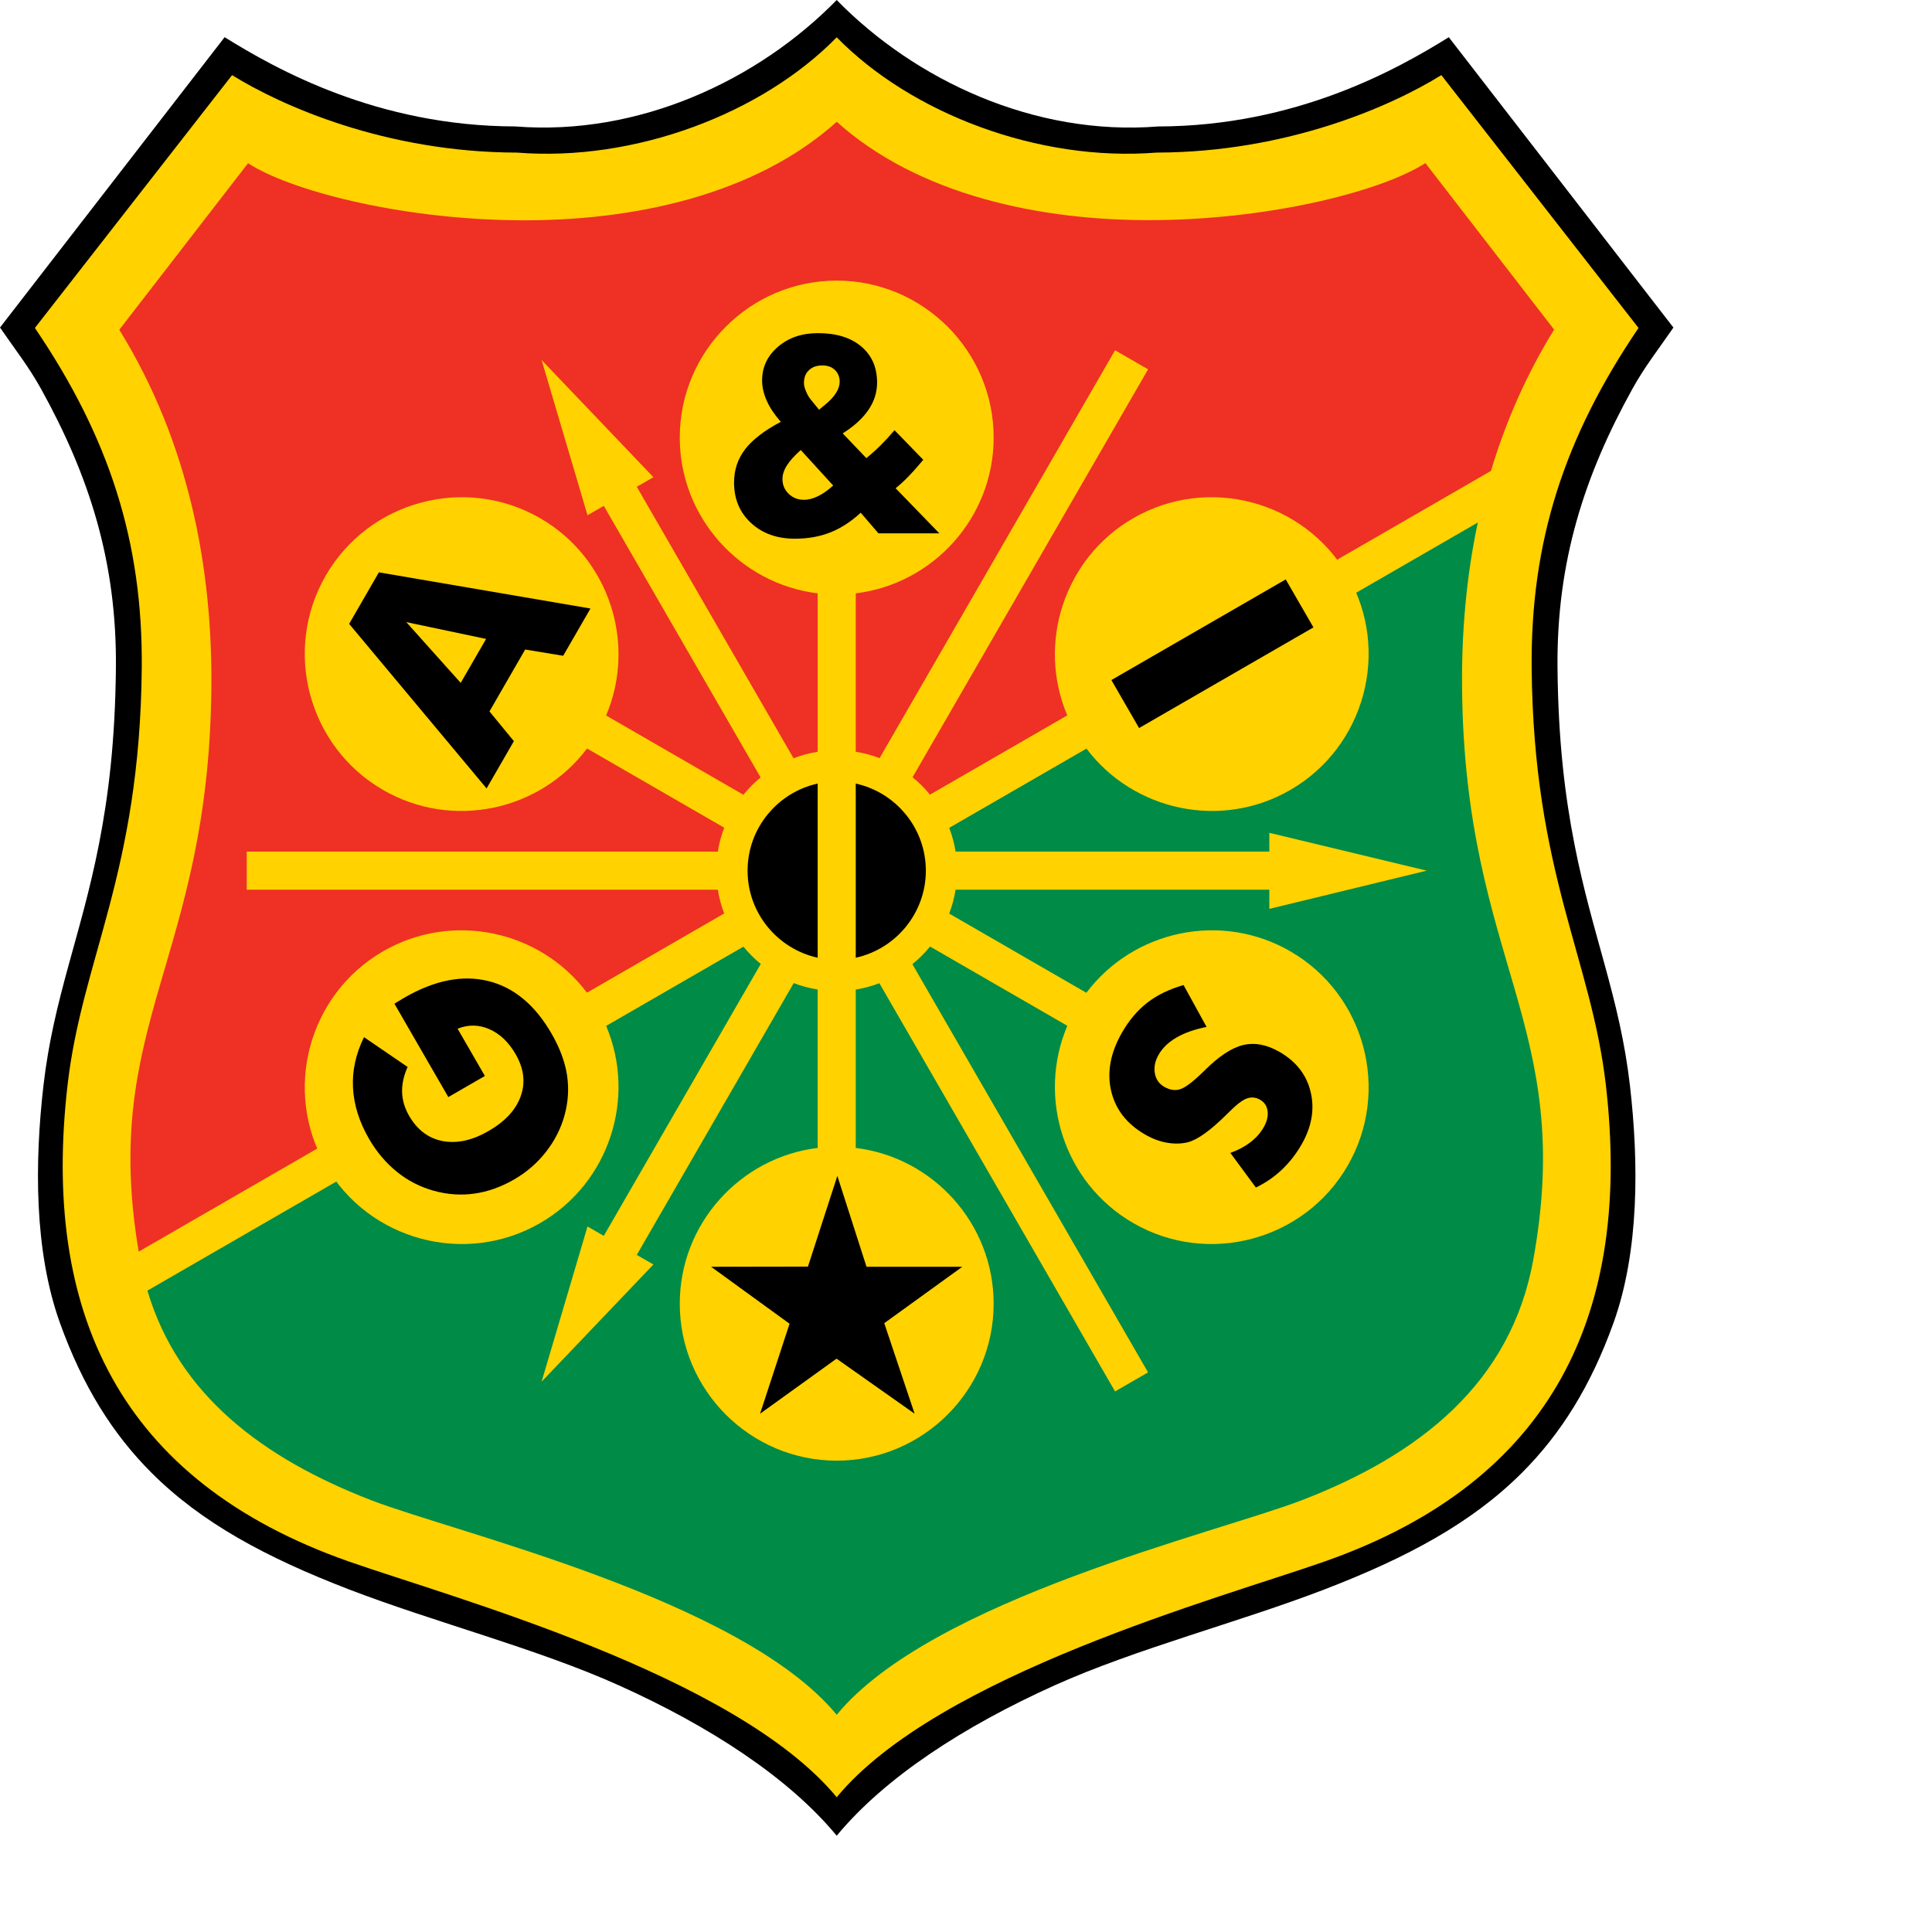 <?xml version="1.0" encoding="UTF-8" standalone="no"?>
<svg
   xmlns:dc="http://purl.org/dc/elements/1.1/"
   xmlns:cc="http://creativecommons.org/ns#"
   xmlns:rdf="http://www.w3.org/1999/02/22-rdf-syntax-ns#"
   xmlns:svg="http://www.w3.org/2000/svg"
   xmlns="http://www.w3.org/2000/svg"
   xmlns:sodipodi="http://sodipodi.sourceforge.net/DTD/sodipodi-0.dtd"
   xmlns:inkscape="http://www.inkscape.org/namespaces/inkscape"
   version="1.1"
   id="Layer_1"
   x="0px"
   y="0px"
   viewBox="0 0 1000 1000"
   xml:space="preserve"
   sodipodi:docname="Gais.svg"
   width="1000"
   height="1000"
   inkscape:version="1.0.1 (3bc2e813f5, 2020-09-07)"><defs
   id="defs17" /><sodipodi:namedview
   pagecolor="#ffffff"
   bordercolor="#666666"
   borderopacity="1"
   objecttolerance="10"
   gridtolerance="10"
   guidetolerance="10"
   inkscape:pageopacity="0"
   inkscape:pageshadow="2"
   inkscape:window-width="1920"
   inkscape:window-height="1017"
   id="namedview15"
   showgrid="false"
   inkscape:zoom="1.3358586"
   inkscape:cx="396"
   inkscape:cy="306"
   inkscape:window-x="-8"
   inkscape:window-y="-8"
   inkscape:window-maximized="1"
   inkscape:current-layer="Layer_1" />





<g
   id="g850"
   transform="matrix(2.582,0,0,2.582,-9.286,-12.804)"><path
     d="M 171.327,372.957 C 161.668,361.275 145.889,351.021 127.65,342.807 111.422,335.495 90.611,330.135 73.641,323.612 56.894,317.174 43.983,310.207 33.986,300.215 26.21,292.444 20.172,282.864 15.607,270.14 c -5.202,-14.493 -5.055,-32.281 -3.305,-47.516 2.026,-17.633 7.507,-29.933 11.13,-48.417 1.879,-9.588 3.26,-20.628 3.399,-35.389 C 27.034,117.517 21.435,100.253 11.796,82.866 9.338,78.433 6.599,74.982 3.597,70.617 v 0 L 48.626,12.413 v 0 c 10.32,6.413 30.579,17.831 58.257,17.891 24.823,1.974 48.759,-9.298 64.444,-25.344 15.684,16.051 39.619,27.325 64.443,25.349 27.678,-0.058 47.937,-11.477 58.257,-17.89 v 0 l 45.03,58.204 v 0 c -3.003,4.365 -5.743,7.816 -8.199,12.249 -9.64,17.387 -15.238,34.651 -15.037,55.953 0.14,14.76 1.522,25.801 3.4,35.389 3.623,18.483 9.102,30.783 11.128,48.417 1.751,15.234 1.897,33.021 -3.303,47.516 -4.566,12.724 -10.603,22.303 -18.379,30.075 -9.998,9.991 -22.909,16.959 -39.655,23.395 -16.971,6.524 -37.782,11.885 -54.009,19.195 -18.239,8.216 -34.018,18.469 -43.676,30.145 z"
     id="path2" /><path
     style="fill:#ffd200"
     d="M 171.327,365.238 C 151.024,340.695 94.349,325.289 73.551,317.993 27.335,301.78 11.926,267.81 17.133,222.519 20.064,197.013 31.621,180.093 32.013,138.93 32.254,113.47 25.433,92.57 10.59,70.702 v 0 L 50.12,20.017 v 0 c 9.829,6.107 30.742,15.477 57.103,15.532 23.641,1.882 49.165,-7.831 64.104,-23.114 14.937,15.282 40.462,24.995 64.103,23.113 26.36,-0.056 47.275,-9.426 57.102,-15.532 v 0 l 39.532,50.686 v 0 c -14.844,21.866 -21.666,42.768 -21.424,68.227 0.392,41.163 11.949,58.083 14.88,83.59 5.206,45.291 -10.203,79.259 -56.418,95.474 -20.798,7.296 -77.474,22.699 -97.775,47.245 z"
     id="path4" /><path
     style="fill:#ee3124"
     d="M 31.404,255.868 C 23.672,210.117 45.449,197.436 45.967,142.879 46.193,119.127 41.607,93.892 27.512,71.061 v 0 L 53.32,37.68 v 0 c 8.162,5.316 29.692,11.133 53.615,11.432 23.923,0.299 48.286,-5.247 64.392,-19.739 16.105,14.462 40.468,20.007 64.391,19.708 23.923,-0.298 45.453,-6.116 53.614,-11.432 v 0 l 25.81,33.381 v 0 c -5.645,9.14 -9.762,18.667 -12.658,28.329 v 0 z"
     id="path6" /><path
     style="fill:#008b46"
     d="M 171.327,348.706 C 152.248,325.583 94.987,312.254 77.988,305.689 56.417,297.359 39.344,284.632 33.151,263.681 v 0 L 299.842,109.707 v 0 c -2.358,11.109 -3.26,22.279 -3.157,33.141 0.524,55.228 22.838,67.538 14.27,114.686 -4.479,24.643 -22.696,39.013 -46.289,48.125 -17,6.562 -74.262,19.894 -93.339,43.047 z"
     id="path8" /><path
     style="fill:#ffd200"
     d="m 125.096,148.389 c 6.128,-14.404 0.662,-31.537 -13.224,-39.554 -15.007,-8.664 -34.314,-3.491 -42.979,11.516 -8.665,15.007 -3.491,34.313 11.516,42.979 13.887,8.017 31.455,4.184 40.867,-8.324 v 0 l 27.503,15.88 v 0 c -0.586,1.528 -1.021,3.131 -1.288,4.789 v 0 h -94.43 v 7.64 h 94.43 v 0 c 0.267,1.656 0.701,3.256 1.287,4.784 v 0 l -27.502,15.878 v 0 c -9.41,-12.508 -26.979,-16.341 -40.867,-8.325 -15.007,8.665 -20.181,27.971 -11.516,42.979 8.664,15.006 27.972,20.18 42.979,11.515 13.886,-8.018 19.352,-25.149 13.224,-39.552 v 0 l 27.514,-15.886 v 0 c 1.043,1.278 2.212,2.449 3.491,3.492 v 0 l -31.468,54.504 -3.262,-1.881 -9.207,31.118 22.414,-23.495 -3.33,-1.922 31.46,-54.489 v 0 c 1.531,0.589 3.137,1.026 4.798,1.292 v 0 31.752 0 c -15.538,1.895 -27.643,15.192 -27.643,31.229 0,17.329 14.133,31.462 31.462,31.462 17.329,0 31.461,-14.134 31.461,-31.462 0,-16.036 -12.104,-29.334 -27.643,-31.229 v 0 -31.752 0 c 1.64,-0.263 3.224,-0.692 4.736,-1.268 v 0 l 47.246,81.832 6.616,-3.82 L 186.5,198.24 v 0 c 1.298,-1.053 2.485,-2.237 3.542,-3.533 v 0 l 27.515,15.887 v 0 c -6.128,14.403 -0.664,31.535 13.224,39.552 15.008,8.665 34.314,3.491 42.978,-11.517 8.665,-15.007 3.492,-34.313 -11.516,-42.977 -13.887,-8.017 -31.454,-4.184 -40.866,8.325 v 0 l -27.503,-15.88 v 0 c 0.587,-1.526 1.02,-3.127 1.286,-4.783 v 0 h 62.893 v 3.844 l 31.553,-7.663 -31.553,-7.586 v 3.765 H 195.16 v 0 c -0.265,-1.658 -0.701,-3.26 -1.288,-4.789 v 0 l 27.505,-15.881 v 0 c 9.412,12.509 26.979,16.342 40.866,8.325 15.007,-8.666 20.181,-27.972 11.516,-42.979 -8.664,-15.007 -27.97,-20.181 -42.977,-11.516 -13.889,8.018 -19.353,25.15 -13.225,39.554 v 0 l -27.518,15.888 v 0 c -1.047,-1.285 -2.223,-2.458 -3.507,-3.504 v 0 l 47.212,-81.775 -6.616,-3.82 -47.206,81.765 v 0 c -1.523,-0.583 -3.122,-1.017 -4.776,-1.282 v 0 -31.757 0 c 15.539,-1.894 27.643,-15.192 27.643,-31.229 0,-17.329 -14.133,-31.463 -31.461,-31.463 -17.329,0 -31.462,14.135 -31.462,31.463 0,16.034 12.104,29.333 27.643,31.229 v 0 31.757 0 c -1.676,0.268 -3.294,0.71 -4.837,1.306 v 0 l -31.421,-54.422 3.33,-1.922 -22.414,-23.495 9.207,31.119 3.261,-1.882 31.437,54.451 v 0 c -1.265,1.035 -2.423,2.196 -3.456,3.463 v 0 z"
     id="path10" /><path
     d="m 175.145,162.039 c 8.017,1.757 14.049,8.924 14.049,17.455 0,8.531 -6.032,15.697 -14.049,17.454 v 0 z m -7.638,34.909 c -8.017,-1.758 -14.048,-8.923 -14.048,-17.454 0,-8.531 6.032,-15.698 14.048,-17.455 v 0 z m 99.384,-66.219 -34.95,20.177 -5.553,-9.619 34.95,-20.177 z m -166.093,89.926 -7.327,4.23 -10.804,-18.713 0.774,-0.479 1.252,-0.755 v 0 c 6.013,-3.472 11.599,-4.577 16.748,-3.322 5.153,1.262 9.388,4.772 12.712,10.53 0.813,1.405 1.478,2.797 1.999,4.182 0.523,1.385 0.889,2.754 1.108,4.12 0.415,2.708 0.247,5.422 -0.512,8.159 -0.735,2.624 -1.971,5.056 -3.725,7.283 -1.744,2.23 -3.869,4.066 -6.368,5.509 -2.621,1.515 -5.278,2.462 -7.971,2.835 -2.689,0.38 -5.407,0.19 -8.146,-0.575 -2.746,-0.763 -5.216,-2.034 -7.413,-3.822 -2.197,-1.787 -4.048,-3.978 -5.547,-6.574 -1.966,-3.403 -3.039,-6.816 -3.219,-10.233 -0.181,-3.415 0.559,-6.809 2.21,-10.158 v 0 l 8.736,5.974 v 0 c -0.787,1.766 -1.154,3.46 -1.102,5.076 0.05,1.609 0.518,3.181 1.399,4.709 1.637,2.835 3.886,4.528 6.755,5.08 1.419,0.255 2.894,0.227 4.414,-0.104 1.516,-0.322 3.115,-0.968 4.783,-1.932 3.313,-1.912 5.459,-4.235 6.429,-6.971 0.977,-2.739 0.639,-5.543 -1.017,-8.408 -1.397,-2.421 -3.144,-4.093 -5.252,-5.019 -2.108,-0.926 -4.236,-0.96 -6.389,-0.101 v 0 z m 0.242,-87.613 -5.088,8.813 -10.91,-12.185 z m 20.923,-6.096 -42.413,-7.25 -5.962,10.328 27.552,32.99 5.472,-9.479 -4.896,-5.959 7.159,-12.411 7.619,1.254 z m 123.508,83.876 c -2.403,0.477 -4.404,1.189 -6.014,2.117 -1.605,0.931 -2.8,2.067 -3.581,3.424 -0.727,1.258 -0.986,2.495 -0.78,3.721 0.208,1.22 0.836,2.137 1.885,2.743 1.125,0.649 2.207,0.81 3.241,0.47 1.036,-0.34 2.63,-1.562 4.777,-3.671 2.879,-2.885 5.47,-4.607 7.788,-5.168 2.32,-0.558 4.762,-0.101 7.324,1.378 3.354,1.937 5.437,4.637 6.238,8.09 0.807,3.458 0.186,6.961 -1.864,10.511 -1.094,1.894 -2.402,3.567 -3.928,5.008 -1.525,1.443 -3.256,2.634 -5.2,3.574 v 0 l -5.118,-6.939 v 0 c 1.541,-0.553 2.879,-1.264 4.006,-2.128 1.126,-0.865 2.008,-1.855 2.654,-2.974 0.67,-1.16 0.941,-2.251 0.806,-3.274 -0.128,-1.02 -0.632,-1.782 -1.506,-2.287 -0.844,-0.487 -1.72,-0.578 -2.614,-0.27 -0.904,0.309 -2.113,1.232 -3.638,2.772 v 0 l -0.374,0.363 v 0 c -3.284,3.277 -5.914,5.164 -7.883,5.665 -1.301,0.309 -2.688,0.339 -4.155,0.086 -1.469,-0.253 -2.928,-0.802 -4.395,-1.648 -3.691,-2.132 -5.965,-5.066 -6.812,-8.806 -0.857,-3.739 -0.115,-7.635 2.231,-11.699 1.415,-2.452 3.105,-4.434 5.075,-5.954 1.964,-1.512 4.375,-2.681 7.226,-3.495 v 0 z m -77.686,-123.728 1.298,-1.072 v 0 c 0.917,-0.755 1.623,-1.516 2.11,-2.294 0.487,-0.769 0.728,-1.516 0.728,-2.229 0,-0.959 -0.311,-1.743 -0.939,-2.357 -0.621,-0.613 -1.461,-0.924 -2.506,-0.924 -1.177,0 -2.081,0.325 -2.723,0.967 -0.664,0.606 -0.995,1.469 -0.995,2.589 0,0.439 0.141,1.003 0.431,1.68 0.282,0.685 0.627,1.249 1.03,1.715 v 0 z m 2.837,15.194 -6.499,-7.113 v 0 c -1.236,1.086 -2.153,2.104 -2.76,3.048 -0.606,0.945 -0.911,1.87 -0.911,2.766 0,1.178 0.417,2.166 1.243,2.962 0.825,0.798 1.849,1.202 3.056,1.202 0.881,0 1.814,-0.234 2.787,-0.707 0.973,-0.465 2.004,-1.185 3.084,-2.158 z m 9.072,9.588 -3.556,-4.134 v 0 c -1.947,1.799 -3.987,3.118 -6.104,3.952 -2.124,0.84 -4.487,1.256 -7.099,1.256 -3.57,0 -6.492,-1.045 -8.771,-3.14 -2.279,-2.097 -3.414,-4.799 -3.414,-8.108 0,-2.534 0.74,-4.77 2.229,-6.698 1.489,-1.926 3.875,-3.761 7.142,-5.482 -1.249,-1.418 -2.188,-2.816 -2.808,-4.205 -0.629,-1.39 -0.94,-2.752 -0.94,-4.094 0,-2.68 1.06,-4.932 3.184,-6.752 2.125,-1.82 4.792,-2.729 8.008,-2.729 3.677,0 6.57,0.887 8.687,2.674 1.044,0.881 1.835,1.927 2.371,3.125 0.53,1.208 0.798,2.583 0.798,4.122 0,1.934 -0.572,3.747 -1.721,5.447 -1.151,1.702 -2.872,3.275 -5.173,4.729 v 0 l 4.741,4.96 v 0 c 1.053,-0.86 1.997,-1.714 2.851,-2.562 0.855,-0.848 1.792,-1.856 2.802,-3.035 v 0 l 5.758,5.928 v 0 c -0.903,1.101 -1.835,2.16 -2.808,3.169 -0.813,0.867 -1.723,1.714 -2.732,2.539 v 0 l 8.765,9.039 h -12.21 z m -8.239,128.812 5.847,18.212 h 19.206 l -15.65,11.31 6.086,18.149 -15.65,-11.038 -15.331,11.038 5.911,-18.038 -15.73,-11.421 19.415,-0.03 z"
     id="path12" /></g>
</svg>
